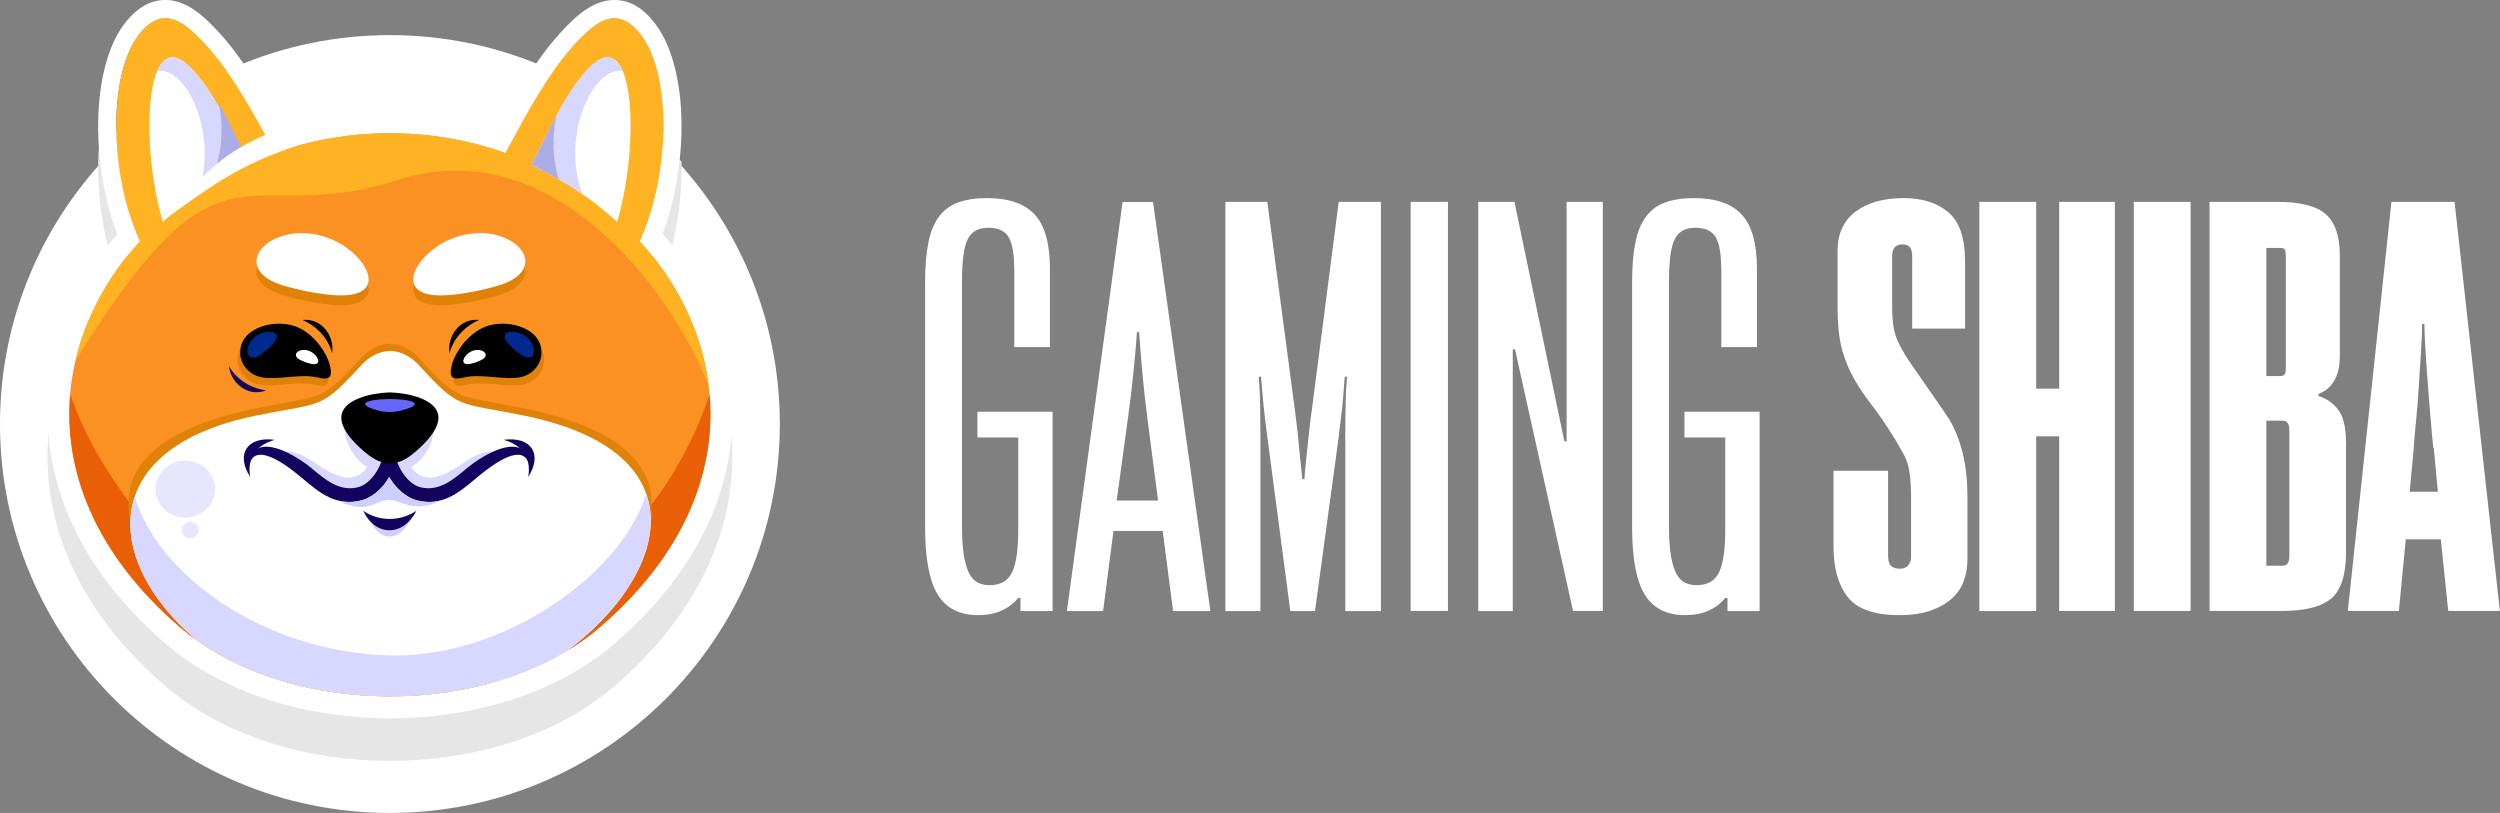 <svg width="286" height="93" viewBox="0 0 286 93" fill="none" xmlns="http://www.w3.org/2000/svg">
<rect x="0" y="0" width="286" height="93" fill="#808080" stroke="none"/>
<g clip-path="url(#clip0_213_595)">
<path d="M278.379 51.278C278.298 50.541 278.186 49.517 278.09 48.237C277.978 46.94 277.865 45.612 277.769 44.204C277.657 42.811 277.56 41.467 277.48 40.171C277.4 38.874 277.352 37.85 277.352 37.05H277.095C277.095 37.834 277.047 38.874 276.967 40.171C276.887 41.467 276.79 42.795 276.71 44.204C276.63 45.596 276.517 46.94 276.389 48.237C276.261 49.533 276.165 50.541 276.132 51.278L275.667 56.255H278.892L278.427 51.278H278.379ZM280.079 69.89L279.229 61.696H275.218L274.432 69.89H268.591L273.581 23.094H280.801L285.984 69.89H280.063H280.079ZM259.269 28.344V43.019H260.842C261.066 43.019 261.227 42.971 261.339 42.859C261.451 42.747 261.499 42.475 261.499 42.043V29.4C261.499 29 261.467 28.728 261.403 28.584C261.339 28.424 261.146 28.36 260.842 28.36H259.269V28.344ZM259.269 48.141V64.721H261.114C261.644 64.721 261.901 64.369 261.901 63.665V49.181C261.901 48.477 261.644 48.125 261.114 48.125H259.269V48.141ZM252.771 69.906V23.094H260.521C263.152 23.094 264.997 23.558 266.072 24.503C267.147 25.447 267.677 27.031 267.677 29.256V40.731C267.677 41.915 267.452 42.859 267.019 43.58C266.586 44.3 265.992 44.796 265.238 45.052V45.308C266.12 45.564 266.858 46.076 267.468 46.844C268.078 47.612 268.383 48.893 268.383 50.685V63.201C268.383 65.729 267.821 67.49 266.714 68.45C265.591 69.41 263.73 69.89 261.098 69.89H252.755L252.771 69.906ZM244.107 69.906V23.094H250.605V69.89H244.107V69.906ZM235.571 69.906V49.917H232.94V69.906H226.441V23.094H232.94V44.46H235.571V23.094H241.941V69.89H235.571V69.906ZM225.078 63.937C225.078 64.817 224.949 65.633 224.676 66.401C224.42 67.17 223.97 67.842 223.329 68.434C222.687 69.026 221.885 69.49 220.89 69.842C219.911 70.194 218.692 70.37 217.248 70.37C214.408 70.37 212.434 69.666 211.359 68.274C210.284 66.882 209.755 64.961 209.755 62.512V53.854H215.996V63.553C215.996 64.161 216.125 64.561 216.365 64.769C216.606 64.961 216.927 65.057 217.312 65.057C218.194 65.057 218.628 64.561 218.628 63.553V56.863C218.628 55.983 218.595 55.263 218.531 54.67C218.467 54.078 218.371 53.55 218.242 53.102C218.114 52.638 217.922 52.206 217.681 51.79C217.44 51.373 217.151 50.861 216.798 50.253C215.788 48.637 214.889 47.309 214.071 46.252C213.253 45.196 212.611 44.236 212.129 43.371C211.568 42.411 211.103 41.307 210.75 40.059C210.397 38.81 210.22 37.162 210.22 35.113V28.696C210.22 26.727 210.91 25.239 212.29 24.198C213.67 23.174 215.499 22.662 217.777 22.662C219.879 22.662 221.58 23.19 222.863 24.262C224.163 25.335 224.805 27.223 224.805 29.928V37.594H218.756V29.4C218.756 28.84 218.66 28.456 218.467 28.248C218.275 28.055 218.002 27.959 217.649 27.959C216.863 27.959 216.461 28.392 216.461 29.272V35.097C216.461 36.714 216.638 37.93 216.991 38.762C217.344 39.594 217.841 40.491 218.499 41.451C218.9 42.011 219.317 42.619 219.751 43.259C220.184 43.9 220.617 44.508 221.034 45.1C221.451 45.692 221.82 46.236 222.157 46.732C222.478 47.228 222.767 47.645 222.976 47.949C224.372 50.269 225.078 53.23 225.078 56.863V63.937ZM196.903 30.712C196.903 29.048 196.694 27.863 196.277 27.143C195.86 26.423 195.09 26.055 193.951 26.055C192.811 26.055 192.073 26.471 191.624 27.303C191.159 28.136 190.934 29.768 190.934 32.217V60.336C190.934 61.648 191.014 62.736 191.159 63.617C191.319 64.497 191.528 65.169 191.784 65.649C192.041 66.129 192.378 66.465 192.763 66.657C193.164 66.85 193.598 66.945 194.079 66.945C195.346 66.945 196.213 66.449 196.678 65.441C197.143 64.433 197.368 62.849 197.368 60.656V50.045H192.699V47.1H201.299V69.906H197.625V68.402H197.368C196.887 69.01 196.261 69.49 195.491 69.842C194.721 70.194 193.822 70.37 192.763 70.37C190.661 70.37 189.121 69.586 188.158 68.018C187.196 66.449 186.714 63.889 186.714 60.352V32.217C186.714 30.472 186.843 28.984 187.083 27.767C187.324 26.551 187.725 25.543 188.303 24.791C188.864 24.023 189.602 23.478 190.501 23.158C191.399 22.838 192.49 22.662 193.758 22.662C196.261 22.662 198.09 23.286 199.245 24.535C200.401 25.783 200.994 27.847 200.994 30.728V39.706H196.919V30.728L196.903 30.712ZM179.959 69.906L173.317 39.963H173.06V69.906H169.113V23.094H173.253L178.965 50.493H179.221V23.094H183.361V69.89H179.943L179.959 69.906ZM161.379 69.906V23.094H165.647V69.89H161.379V69.906ZM157.978 23.11V69.906H153.902V50.173C153.902 49.037 153.903 47.821 153.935 46.54C153.951 45.244 154.015 44.108 154.095 43.099H153.838C153.79 43.58 153.758 44.124 153.71 44.732C153.662 45.34 153.614 45.964 153.55 46.604C153.485 47.245 153.405 47.869 153.325 48.509C153.245 49.149 153.164 49.677 153.132 50.109L150.437 69.906H147.613L144.982 49.981C144.805 48.717 144.661 47.501 144.548 46.348C144.436 45.196 144.34 44.108 144.26 43.099H144.003C144.083 44.156 144.147 45.324 144.163 46.604C144.179 47.901 144.195 49.069 144.195 50.109V69.906H140.184V23.094H144.982L148.142 46.956C148.191 47.356 148.255 47.869 148.335 48.525C148.415 49.181 148.495 49.885 148.56 50.621C148.624 51.358 148.704 52.11 148.784 52.846C148.864 53.582 148.945 54.238 148.977 54.814H149.233C149.233 54.59 149.266 54.158 149.33 53.502C149.394 52.846 149.474 52.126 149.554 51.342C149.635 50.557 149.731 49.757 149.811 48.957C149.891 48.141 149.988 47.484 150.068 46.956L153.148 23.094H157.946L157.978 23.11ZM131.247 47.629C131.023 46.012 130.846 44.348 130.686 42.651C130.525 40.955 130.413 39.402 130.317 37.994H130.06C129.98 39.386 129.835 40.939 129.659 42.651C129.482 44.348 129.29 46.012 129.065 47.629L127.749 57.263H132.483L131.231 47.629H131.247ZM133.028 60.736H127.38L126.193 69.906H122.053L128.423 23.11H131.905L138.467 69.906H134.199L133.012 60.736H133.028ZM116.021 30.712C116.021 29.048 115.812 27.863 115.395 27.143C114.978 26.423 114.207 26.055 113.068 26.055C111.929 26.055 111.191 26.471 110.742 27.303C110.276 28.136 110.052 29.768 110.052 32.217V60.336C110.052 61.648 110.132 62.736 110.276 63.617C110.437 64.497 110.646 65.169 110.902 65.649C111.159 66.129 111.496 66.465 111.881 66.657C112.282 66.85 112.715 66.945 113.197 66.945C114.464 66.945 115.331 66.449 115.796 65.441C116.261 64.433 116.486 62.849 116.486 60.656V50.045H111.817V47.1H120.417V69.906H116.743V68.402H116.486C116.004 69.01 115.379 69.49 114.609 69.842C113.838 70.194 112.94 70.37 111.881 70.37C109.779 70.37 108.239 69.586 107.276 68.018C106.313 66.449 105.832 63.889 105.832 60.352V32.217C105.832 30.472 105.96 28.984 106.201 27.767C106.442 26.551 106.843 25.543 107.42 24.791C107.982 24.023 108.72 23.478 109.619 23.158C110.517 22.838 111.608 22.662 112.876 22.662C115.379 22.662 117.208 23.286 118.363 24.535C119.518 25.783 120.112 27.847 120.112 30.728V39.706H116.037V30.728L116.021 30.712Z" fill="white"/>
<path fill-rule="evenodd" clip-rule="evenodd" d="M44.605 4.017C69.234 4.017 89.21 23.942 89.21 48.508C89.21 73.074 69.234 93 44.605 93C19.976 93 0 73.074 0 48.508C0 23.942 19.976 4.017 44.605 4.017Z" fill="white"/>
<path d="M75.812 31.592C77.192 27.911 77.914 23.718 77.978 19.829C77.978 19.381 77.978 18.948 77.978 18.516C74.304 14.195 69.811 10.594 64.741 7.938C61.564 11.202 59.173 15.38 56.959 19.445C49.017 17.028 40.609 16.996 32.651 19.332H32.571L32.25 19.445C29.94 15.204 27.421 10.818 24.035 7.521C19.222 9.922 14.922 13.155 11.296 17.044C11.231 17.956 11.215 18.884 11.231 19.845C11.296 23.75 12.018 27.943 13.397 31.624C11.055 34.376 9.145 37.417 7.798 40.666C5.263 46.732 4.637 53.469 6.546 60.239C8.327 66.529 12.29 72.802 18.965 78.532C25.575 84.197 35.106 87.046 44.605 87.046C54.103 87.046 63.634 84.213 70.244 78.532C76.919 72.802 80.882 66.529 82.663 60.239C84.572 53.469 83.947 46.732 81.412 40.666C80.048 37.417 78.154 34.376 75.796 31.624" fill="#E6E6E6"/>
<path d="M43.834 12.755H45.391C54.28 12.931 62.447 15.844 68.929 20.469C74.544 24.47 78.925 29.799 81.428 35.801C83.963 41.866 84.588 48.604 82.679 55.374C80.898 61.663 76.935 67.937 70.26 73.667C63.65 79.332 54.119 82.181 44.621 82.181C35.122 82.181 25.591 79.348 18.981 73.667C12.306 67.937 8.343 61.663 6.562 55.374C4.653 48.604 5.279 41.866 7.814 35.801C10.317 29.799 14.697 24.486 20.313 20.469C26.795 15.844 34.962 12.947 43.851 12.755H43.834ZM44.605 15.236C44.364 15.236 44.123 15.236 43.867 15.236C14.408 15.844 -6.739 48.284 20.602 71.762C32.86 82.293 56.349 82.293 68.608 71.762C95.948 48.284 74.801 15.844 45.343 15.236C45.102 15.236 44.861 15.236 44.605 15.236Z" fill="white"/>
<path fill-rule="evenodd" clip-rule="evenodd" d="M44.605 15.236C44.364 15.236 44.123 15.236 43.867 15.236C14.408 15.845 -6.739 48.285 20.585 71.763C32.844 82.294 56.333 82.294 68.592 71.763C95.932 48.285 74.785 15.845 45.327 15.236C45.086 15.236 44.845 15.236 44.589 15.236" fill="#FB9023"/>
<path fill-rule="evenodd" clip-rule="evenodd" d="M64.885 74.451C66.217 73.65 67.469 72.754 68.608 71.762C77.978 63.712 81.652 54.605 81.251 46.091C81.235 45.787 81.219 45.467 81.187 45.147V45.099C79.631 49.772 77.336 54.061 74.48 57.806C74.56 58.559 74.528 59.327 74.416 60.095C74.159 65.008 70.373 70.338 64.885 74.435M15.162 57.95C12.306 54.205 9.579 49.756 8.038 45.083C7.284 53.869 10.878 63.376 20.602 71.746C21.211 72.274 21.853 72.77 22.511 73.234C18.114 69.537 15.307 65.072 14.954 60.831C14.713 59.807 15.066 58.943 15.162 57.95Z" fill="#E95F05"/>
<path fill-rule="evenodd" clip-rule="evenodd" d="M8.648 41.227C26.073 13.219 27.485 26.711 46.29 20.341C63.297 15.524 76.566 32.761 81.075 44.123C79.166 28.663 63.907 15.62 45.343 15.252C45.102 15.252 44.862 15.252 44.605 15.252C44.364 15.252 44.124 15.252 43.867 15.252C38.668 15.364 33.743 16.452 29.282 18.309C18.805 22.678 10.975 31.288 8.648 41.227Z" fill="#FFB323"/>
<path fill-rule="evenodd" clip-rule="evenodd" d="M44.605 39.322C44.605 39.322 44.524 39.322 44.492 39.322C43.305 39.37 42.15 40.059 41.38 40.891C36.598 46.108 36.999 45.148 29.346 46.7C3.064 52.045 17.296 68.786 32.074 77.844C40.016 80.261 49.209 80.261 57.152 77.844C71.929 68.786 86.161 52.029 59.879 46.7C52.21 45.148 52.627 46.092 47.846 40.891C47.075 40.042 45.92 39.37 44.733 39.322C44.701 39.322 44.653 39.322 44.621 39.322" fill="#E08207"/>
<path fill-rule="evenodd" clip-rule="evenodd" d="M44.605 40.154C44.605 40.154 44.524 40.154 44.492 40.154C43.305 40.202 42.15 40.891 41.38 41.723C36.598 46.94 36.999 45.98 29.346 47.532C10.67 51.325 12.082 64.481 22.511 73.235C33.919 81.365 52.755 81.765 64.901 74.435C76.454 65.809 80.465 51.709 59.895 47.532C52.226 45.98 52.643 46.924 47.862 41.723C47.092 40.874 45.936 40.202 44.749 40.154C44.717 40.154 44.669 40.154 44.637 40.154" fill="white"/>
<path fill-rule="evenodd" clip-rule="evenodd" d="M27.18 41.259C27.244 42.587 28.255 43.74 29.667 43.996C31.528 44.332 34.08 43.547 36.021 44.012C37.304 44.316 37.802 44.124 37.465 42.683C37.08 41.115 35.716 39.258 34.031 38.394C31.512 37.098 27.052 38.218 27.196 41.243" fill="#E08207"/>
<path fill-rule="evenodd" clip-rule="evenodd" d="M45.166 51.726L49.418 47.805C50.157 49.229 49.081 52.35 47.028 53.422C48.68 55.759 51.103 54.27 53.285 52.782C54.505 51.95 55.275 51.678 56.542 51.614C55.323 52.142 54.152 52.958 53.462 53.534C51.841 54.895 50.189 56.287 48.071 55.727C47.381 55.551 46.594 54.926 46.001 53.966C45.616 53.342 45.311 52.59 45.182 51.726" fill="#D7D7FF"/>
<path fill-rule="evenodd" clip-rule="evenodd" d="M27.469 40.426C27.533 41.754 28.544 42.907 29.956 43.163C31.817 43.499 34.368 42.715 36.309 43.179C37.593 43.483 38.09 43.291 37.754 41.85C37.368 40.282 36.005 38.425 34.32 37.561C31.801 36.265 27.34 37.385 27.485 40.41" fill="black"/>
<path fill-rule="evenodd" clip-rule="evenodd" d="M43.883 51.726L39.631 47.805C38.909 49.213 39.984 52.286 42.022 53.422C40.369 55.759 37.946 54.27 35.764 52.782C34.544 51.95 33.774 51.678 32.507 51.614C33.726 52.142 34.898 52.958 35.587 53.534C37.208 54.895 38.861 56.287 40.978 55.727C41.669 55.551 42.455 54.926 43.048 53.966C43.433 53.342 43.738 52.59 43.867 51.726" fill="#D7D7FF"/>
<path fill-rule="evenodd" clip-rule="evenodd" d="M34.593 40.042C35.106 39.978 35.636 40.186 36.005 40.554C36.55 41.082 36.662 41.834 35.603 41.626C35.202 41.546 34.721 41.37 34.384 41.194C33.502 40.778 33.822 40.138 34.593 40.042Z" fill="white"/>
<path fill-rule="evenodd" clip-rule="evenodd" d="M34.609 36.602C36.871 36.378 38.283 38.507 37.994 40.411C37.593 38.875 36.454 37.418 34.609 36.602Z" fill="black"/>
<path fill-rule="evenodd" clip-rule="evenodd" d="M28.624 54.558C26.924 51.95 28.303 49.885 31.432 50.317C29.346 50.893 28.223 52.382 28.624 54.558Z" fill="#11035E"/>
<path d="M44.525 54.574C44.525 54.574 44.605 54.718 44.653 54.782C45.471 56.078 46.611 56.942 47.654 57.23C50.558 57.998 52.515 56.35 54.457 54.718C56.96 52.605 59.767 50.877 60.473 52.973C60.473 52.173 60.104 51.613 59.655 51.357C58.002 50.38 54.778 52.413 53.446 53.533C51.825 54.894 50.173 56.286 48.055 55.726C47.365 55.55 46.578 54.926 45.985 53.965C45.471 53.133 45.102 52.061 45.102 50.812H43.947C43.947 52.061 43.594 53.133 43.065 53.965C42.471 54.926 41.685 55.55 40.995 55.726C38.877 56.286 37.224 54.894 35.604 53.533C34.272 52.413 31.047 50.38 29.395 51.357C28.945 51.613 28.576 52.173 28.576 52.973C29.282 50.877 32.09 52.605 34.593 54.718C36.518 56.35 38.476 57.998 41.396 57.23C42.439 56.958 43.594 56.078 44.396 54.782C44.445 54.718 44.477 54.638 44.525 54.574Z" fill="#11035E"/>
<path fill-rule="evenodd" clip-rule="evenodd" d="M60.425 54.558C62.126 51.95 60.746 49.885 57.617 50.317C59.703 50.893 60.826 52.382 60.425 54.558Z" fill="#11035E"/>
<path fill-rule="evenodd" clip-rule="evenodd" d="M42.07 58.975C43.209 62.175 45.889 62.191 47.14 58.975C45.584 60.319 43.578 60.319 42.07 58.975Z" fill="#CFCFFF"/>
<path fill-rule="evenodd" clip-rule="evenodd" d="M38.668 57.262C39.823 57.854 41.347 58.366 42.888 57.646C44.653 56.814 45.198 57.326 46.402 57.694C47.926 58.174 49.274 57.838 50.381 57.262C49.562 57.47 48.664 57.502 47.653 57.23C46.61 56.958 45.455 56.078 44.653 54.781C44.605 54.717 44.572 54.637 44.524 54.573C44.524 54.573 44.444 54.717 44.396 54.781C43.578 56.078 42.438 56.942 41.396 57.23C40.385 57.502 39.486 57.47 38.668 57.262Z" fill="#CFCFFF"/>
<path fill-rule="evenodd" clip-rule="evenodd" d="M41.556 58.431C42.936 61.407 46.145 61.407 47.637 58.431C45.776 59.679 43.353 59.679 41.556 58.431Z" fill="#11035E"/>
<path fill-rule="evenodd" clip-rule="evenodd" d="M62.238 41.259C62.174 42.587 61.163 43.74 59.751 43.996C57.89 44.332 55.339 43.547 53.398 44.012C52.114 44.316 51.617 44.124 51.953 42.683C52.339 41.115 53.702 39.258 55.387 38.394C57.906 37.098 62.367 38.218 62.222 41.243" fill="#E08207"/>
<path fill-rule="evenodd" clip-rule="evenodd" d="M61.949 40.426C61.885 41.754 60.874 42.907 59.462 43.163C57.601 43.499 55.05 42.715 53.108 43.179C51.825 43.483 51.328 43.291 51.664 41.85C52.05 40.282 53.413 38.425 55.098 37.561C57.617 36.265 62.078 37.385 61.933 40.41" fill="black"/>
<path fill-rule="evenodd" clip-rule="evenodd" d="M54.825 40.042C54.312 39.978 53.782 40.186 53.413 40.554C52.868 41.082 52.755 41.834 53.815 41.626C54.216 41.546 54.697 41.37 55.034 41.194C55.916 40.778 55.596 40.138 54.825 40.042Z" fill="white"/>
<path fill-rule="evenodd" clip-rule="evenodd" d="M54.809 36.602C52.547 36.378 51.135 38.507 51.424 40.411C51.825 38.875 52.964 37.418 54.809 36.602Z" fill="black"/>
<path fill-rule="evenodd" clip-rule="evenodd" d="M28.463 39.465C28.752 38.777 29.426 38.249 30.164 38.041C31.239 37.737 32.298 38.153 31.239 39.337C30.838 39.786 30.244 40.266 29.795 40.586C28.608 41.402 28.014 40.522 28.463 39.465Z" fill="#00298F"/>
<path fill-rule="evenodd" clip-rule="evenodd" d="M60.939 39.465C60.65 38.777 59.976 38.249 59.238 38.041C58.163 37.737 57.104 38.153 58.163 39.337C58.564 39.786 59.142 40.266 59.607 40.586C60.794 41.402 61.388 40.522 60.939 39.465Z" fill="#00298F"/>
<path fill-rule="evenodd" clip-rule="evenodd" d="M30.437 44.668C28.303 45.468 26.394 43.772 26.185 41.867C26.971 43.26 28.447 44.364 30.437 44.668Z" fill="#11035E"/>
<path fill-rule="evenodd" clip-rule="evenodd" d="M32.491 28.055C34.882 27.383 37.625 28.007 39.647 29.464C42.631 31.608 43.755 35.145 38.54 34.905C36.566 34.809 34.112 34.297 32.363 33.769C27.806 32.392 28.865 29.079 32.491 28.055Z" fill="#E08207"/>
<path fill-rule="evenodd" clip-rule="evenodd" d="M56.943 28.055C54.553 27.383 51.809 28.007 49.787 29.464C46.803 31.608 45.68 35.145 50.894 34.905C52.868 34.809 55.323 34.297 57.072 33.769C61.628 32.392 60.569 29.079 56.943 28.055Z" fill="#E08207"/>
<path fill-rule="evenodd" clip-rule="evenodd" d="M32.491 26.934C34.882 26.262 37.625 26.886 39.647 28.343C42.631 30.487 43.755 34.024 38.54 33.784C36.566 33.688 34.112 33.176 32.363 32.648C27.806 31.271 28.865 27.958 32.491 26.934Z" fill="white"/>
<path d="M14.392 29.095C12.355 24.918 11.312 19.749 11.232 14.996C11.151 10.05 12.146 5.457 14.216 2.752C15.852 0.592 17.585 -0.128 19.334 0.016C20.939 0.16 22.351 1.072 23.65 2.288C27.533 5.921 30.277 10.979 32.86 15.716L33.245 16.5L31.48 17.572C28.833 12.723 26.073 7.426 22.222 3.825C20.233 1.968 18.131 1.04 15.852 4.017C12.403 8.53 12.435 19.765 15.981 27.591L14.505 29.335L14.392 29.095Z" fill="white"/>
<path fill-rule="evenodd" clip-rule="evenodd" d="M56.943 26.934C54.553 26.262 51.809 26.886 49.787 28.343C46.803 30.487 45.68 34.024 50.894 33.784C52.868 33.688 55.323 33.176 57.072 32.648C61.628 31.271 60.569 27.958 56.943 26.934Z" fill="white"/>
<path fill-rule="evenodd" clip-rule="evenodd" d="M21.195 52.685C23.073 52.685 24.597 54.142 24.597 55.95C24.597 57.759 23.073 59.215 21.195 59.215C19.318 59.215 17.794 57.759 17.794 55.95C17.794 54.142 19.318 52.685 21.195 52.685Z" fill="#E6E6FF"/>
<path fill-rule="evenodd" clip-rule="evenodd" d="M21.757 59.712C22.287 59.712 22.72 60.128 22.72 60.64C22.72 61.152 22.287 61.568 21.757 61.568C21.228 61.568 20.794 61.152 20.794 60.64C20.794 60.128 21.228 59.712 21.757 59.712Z" fill="#E6E6FF"/>
<path fill-rule="evenodd" clip-rule="evenodd" d="M41.893 51.852C39.743 50.076 37.128 47.115 41.139 45.531C42.246 45.099 43.594 44.923 44.605 44.891C45.616 44.923 46.964 45.099 48.071 45.531C52.082 47.115 49.45 50.076 47.316 51.852C45.439 53.405 43.787 53.405 41.909 51.852" fill="black"/>
<path fill-rule="evenodd" clip-rule="evenodd" d="M43.209 46.941C40.593 46.253 41.829 45.676 44.621 45.645C47.413 45.676 48.6 46.253 45.985 46.941C45.022 47.197 44.156 47.197 43.193 46.941" fill="#6666FF"/>
<path fill-rule="evenodd" clip-rule="evenodd" d="M15.403 56.846C13.654 62.096 16.671 68.353 22.511 73.251C33.919 81.365 52.74 81.765 64.886 74.451C71.753 69.314 75.957 62.256 73.919 56.494C71.111 65.745 57.473 75.363 44.461 74.979C29.988 74.563 17.954 65.585 15.419 56.83" fill="#D7D7FF"/>
<path fill-rule="evenodd" clip-rule="evenodd" d="M16.27 28.182C12.451 20.34 12.322 8.625 15.868 4C18.147 1.023 20.249 1.951 22.238 3.808C26.651 7.937 29.635 14.275 32.619 19.604C32.523 19.636 32.411 19.668 32.314 19.7C26.362 21.012 20.778 23.797 16.27 28.182Z" fill="#FFB323"/>
<path fill-rule="evenodd" clip-rule="evenodd" d="M18.628 25.382C16.045 16.724 16.51 2.768 21.58 7.522C24.212 9.986 26.394 14.82 28.416 18.885C24.757 20.565 21.452 22.774 18.628 25.382Z" fill="white"/>
<path fill-rule="evenodd" clip-rule="evenodd" d="M17.986 8.114C21.5 7.57 25.078 15.796 22.591 22.214C24.404 20.95 26.362 19.846 28.416 18.885C26.394 14.82 24.212 9.987 21.58 7.522C19.896 5.938 18.708 6.434 17.986 8.114Z" fill="#D7D7FF"/>
<path fill-rule="evenodd" clip-rule="evenodd" d="M25.03 11.762C25.495 14.066 25.495 16.643 24.741 19.012C25.752 18.435 26.795 17.891 27.87 17.395C26.971 15.587 26.025 13.618 25.046 11.762" fill="#ACACE6"/>
<path fill-rule="evenodd" clip-rule="evenodd" d="M72.94 28.182C76.759 20.34 76.887 8.625 73.341 4C71.063 1.023 68.961 1.951 66.971 3.808C62.559 7.937 59.575 14.275 56.59 19.604C56.687 19.636 56.799 19.668 56.895 19.7C62.848 21.012 68.431 23.797 72.94 28.182Z" fill="#FFB323"/>
<path fill-rule="evenodd" clip-rule="evenodd" d="M70.597 25.382C73.181 16.724 72.715 2.768 67.645 7.522C65.014 9.986 62.832 14.82 60.81 18.885C64.468 20.565 67.773 22.774 70.597 25.382Z" fill="white"/>
<path fill-rule="evenodd" clip-rule="evenodd" d="M71.239 8.114C67.725 7.57 64.147 15.796 66.634 22.214C64.821 20.95 62.864 19.846 60.81 18.885C62.832 14.82 65.014 9.987 67.645 7.522C69.33 5.938 70.517 6.434 71.239 8.114Z" fill="#D7D7FF"/>
<path fill-rule="evenodd" clip-rule="evenodd" d="M63.634 13.252C63.169 15.556 63.169 18.133 63.923 20.502C62.912 19.926 61.869 19.381 60.794 18.885C61.693 17.077 62.639 15.108 63.618 13.252" fill="#ACACE6"/>
<path fill-rule="evenodd" clip-rule="evenodd" d="M32.635 14.468L33.855 16.692C27.645 18.821 24.821 20.773 19.543 24.598C23.73 19.045 26.185 16.996 32.635 14.468Z" fill="white"/>
<path d="M74.802 29.095C76.839 24.918 77.882 19.749 77.962 14.996C78.043 10.05 77.048 5.457 74.978 2.752C73.357 0.592 71.625 -0.128 69.86 0.016C68.255 0.16 66.843 1.072 65.544 2.288C61.661 5.921 58.917 10.979 56.334 15.716L55.949 16.5L57.81 17.492C60.457 12.643 63.121 7.426 66.972 3.809C68.961 1.952 71.063 1.024 73.341 4.001C76.791 8.514 76.759 19.749 73.213 27.575L74.689 29.319L74.802 29.079V29.095Z" fill="white"/>
</g>
<defs>
<clipPath id="clip0_213_595">
<rect width="286" height="93" fill="white"/>
</clipPath>
</defs>
</svg>
